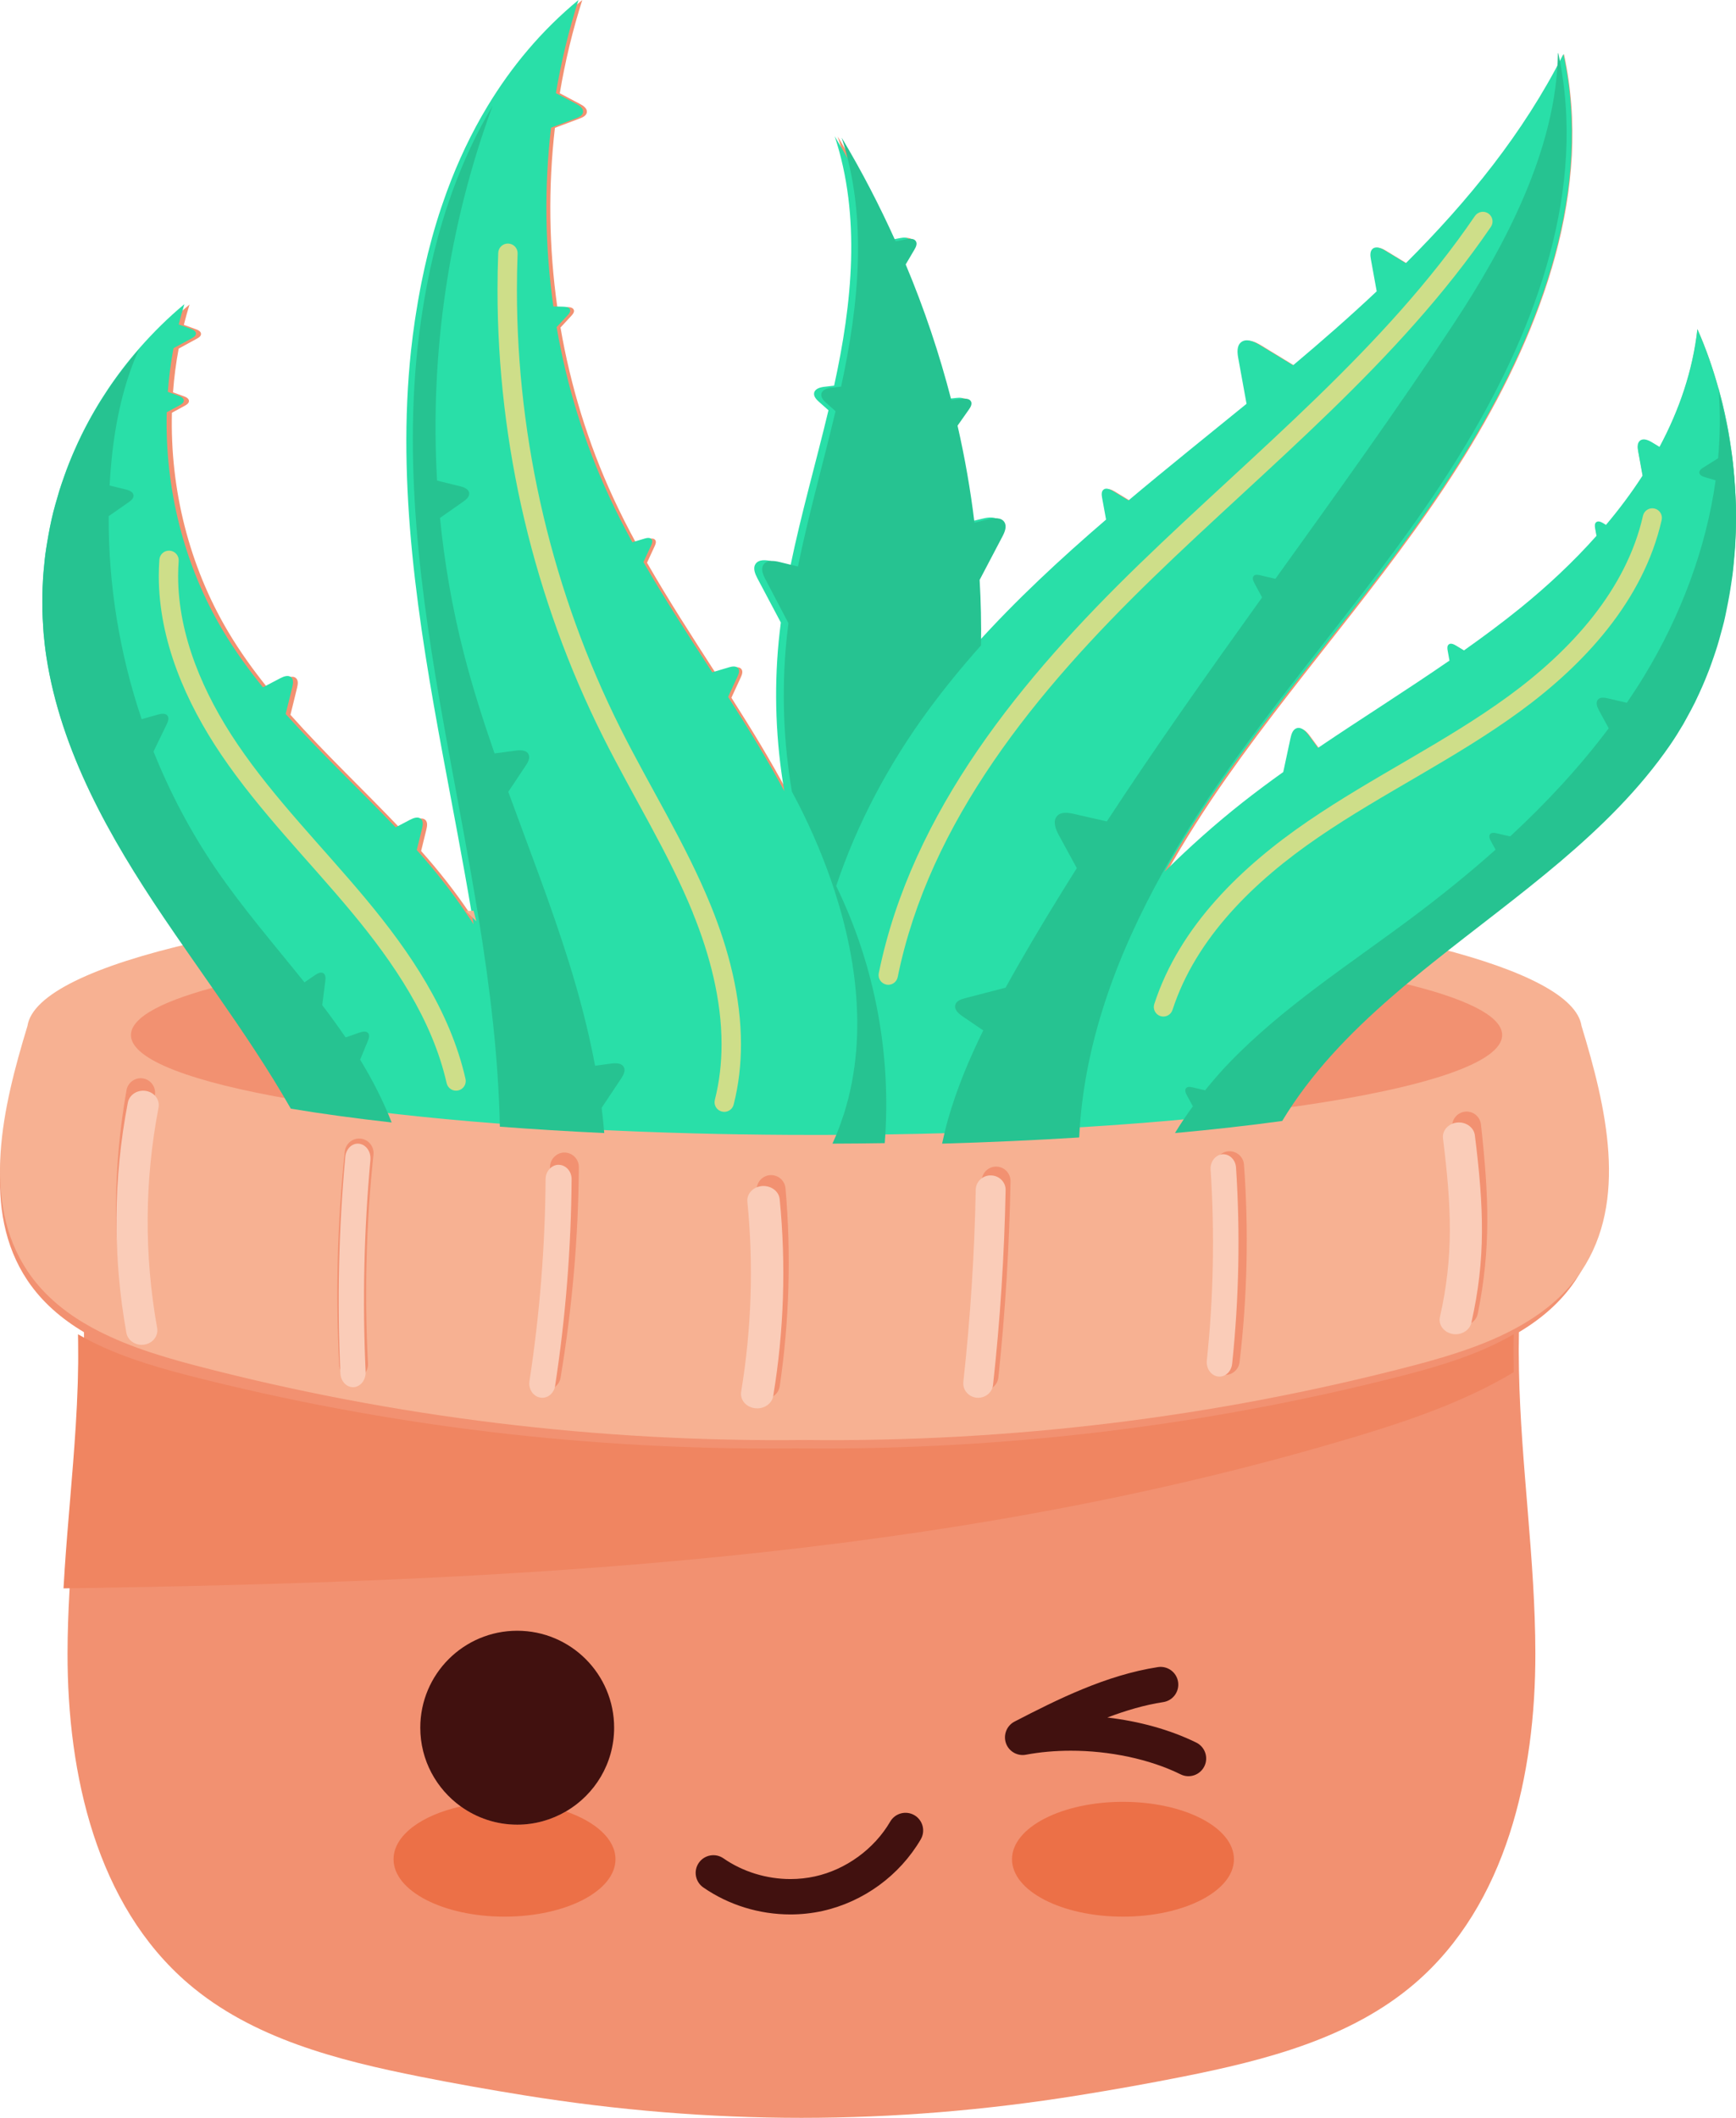 <?xml version="1.0" encoding="UTF-8"?>
<svg width="164px" height="200px" viewBox="0 0 164 200" version="1.1" xmlns="http://www.w3.org/2000/svg" xmlns:xlink="http://www.w3.org/1999/xlink">
    <title>GST DACAR 121-02 [Converted]</title>
    <g id="4››" stroke="none" stroke-width="1" fill="none" fill-rule="evenodd">
        <g id="All-Reminders-Completed" transform="translate(-134, -276)">
            <g id="Group-5" transform="translate(57, 277)">
                <g id="Group-4" transform="translate(38, -1)" fill-rule="nonzero">
                    <g id="GST-DACAR-121-02-[Converted]" transform="translate(39, 0)">
                        <path d="M163.977,47.673 C163.975,47.534 163.968,47.396 163.965,47.258 C163.945,46.658 163.911,46.058 163.867,45.458 C163.854,45.27 163.839,45.082 163.822,44.897 C163.775,44.346 163.721,43.793 163.655,43.245 C163.628,43.015 163.593,42.788 163.561,42.561 C163.514,42.223 163.465,41.884 163.411,41.546 C163.364,41.25 163.315,40.951 163.261,40.657 C163.216,40.418 163.167,40.178 163.12,39.938 C163.002,39.346 162.874,38.756 162.734,38.17 C162.709,38.069 162.684,37.965 162.657,37.864 C162.564,37.486 162.465,37.111 162.362,36.738 C162.362,36.75 162.362,36.763 162.362,36.775 C161.825,34.827 161.167,32.925 160.362,31.108 C159.921,35.051 158.645,38.778 156.795,42.25 C156.561,42.109 156.329,41.966 156.095,41.825 C155.746,41.613 155.275,41.403 154.957,41.662 C154.682,41.887 154.719,42.314 154.783,42.665 C154.921,43.433 155.061,44.201 155.199,44.969 C154.162,46.584 153.002,48.139 151.755,49.626 C151.667,49.572 151.581,49.52 151.492,49.466 C151.29,49.342 151.019,49.221 150.834,49.372 C150.674,49.503 150.696,49.747 150.733,49.95 C150.775,50.187 150.819,50.424 150.861,50.661 C148.667,53.14 146.228,55.422 143.691,57.486 C141.969,58.887 140.191,60.21 138.383,61.494 C138.124,61.336 137.866,61.178 137.607,61.023 C137.405,60.899 137.134,60.778 136.95,60.929 C136.789,61.06 136.812,61.304 136.849,61.509 C136.905,61.825 136.962,62.139 137.019,62.455 C132.945,65.277 128.738,67.922 124.636,70.71 C124.336,70.303 124.038,69.895 123.737,69.488 C123.469,69.122 123.077,68.713 122.646,68.843 C122.269,68.957 122.131,69.406 122.05,69.792 C121.824,70.858 121.594,71.925 121.368,72.992 C120.067,73.926 118.784,74.881 117.53,75.874 C114.964,77.906 112.523,80.094 110.203,82.406 C111.934,79.319 113.848,76.328 115.863,73.459 C123.348,62.803 132.284,53.17 139.004,42.01 C145.723,30.853 150.504,17.849 147.745,5.114 L147.713,5.174 C143.984,12.57 138.775,19.005 132.91,24.882 C132.25,24.48 131.592,24.08 130.932,23.677 C130.582,23.465 130.112,23.255 129.794,23.514 C129.518,23.739 129.555,24.166 129.619,24.517 C129.802,25.527 129.984,26.534 130.166,27.544 C127.617,29.954 124.974,32.276 122.294,34.538 C121.237,33.893 120.178,33.249 119.122,32.604 C118.589,32.281 117.88,31.965 117.397,32.357 C116.979,32.698 117.035,33.345 117.134,33.876 C117.392,35.311 117.653,36.743 117.912,38.178 C114.208,41.21 110.459,44.22 106.794,47.317 C106.301,47.016 105.806,46.717 105.313,46.416 C105.045,46.253 104.685,46.092 104.444,46.292 C104.232,46.465 104.262,46.791 104.311,47.06 C104.436,47.749 104.56,48.436 104.685,49.125 C100.365,52.854 96.2,56.736 92.411,60.958 C92.443,58.891 92.399,56.825 92.278,54.76 C93.003,53.39 93.724,52.021 94.448,50.651 C94.675,50.224 94.897,49.688 94.633,49.283 C94.328,48.816 93.636,48.893 93.096,49.026 C92.66,49.132 92.222,49.238 91.786,49.345 C91.411,46.258 90.872,43.191 90.175,40.156 C90.535,39.647 90.897,39.136 91.256,38.627 C91.414,38.405 91.579,38.121 91.461,37.874 C91.325,37.59 90.931,37.583 90.618,37.617 C90.273,37.654 89.926,37.691 89.581,37.731 C88.448,33.355 86.995,29.061 85.234,24.892 C85.51,24.425 85.786,23.959 86.062,23.494 C86.207,23.25 86.352,22.944 86.207,22.699 C86.042,22.418 85.635,22.442 85.315,22.504 C84.968,22.571 84.621,22.637 84.276,22.704 C82.751,19.336 81.042,16.051 79.135,12.888 C81.618,20.442 80.781,28.678 79.081,36.459 C78.778,36.496 78.478,36.533 78.175,36.568 C77.778,36.615 77.29,36.741 77.202,37.131 C77.125,37.471 77.411,37.775 77.672,38.007 C77.965,38.267 78.256,38.528 78.549,38.788 C77.381,43.694 75.98,48.562 74.97,53.493 C74.386,53.35 73.8,53.209 73.216,53.066 C72.677,52.935 71.985,52.859 71.679,53.323 C71.413,53.728 71.637,54.264 71.864,54.691 C72.598,56.081 73.33,57.469 74.064,58.857 C73.99,59.44 73.921,60.023 73.864,60.608 C73.406,65.334 73.593,70.12 74.391,74.8 C72.766,71.752 70.955,68.806 69.096,65.89 C69.391,65.25 69.687,64.608 69.982,63.966 C70.096,63.719 70.206,63.411 70.044,63.191 C69.859,62.939 69.472,63.003 69.172,63.092 C68.65,63.25 68.125,63.408 67.603,63.564 C65.384,60.121 63.152,56.686 61.125,53.14 C61.366,52.617 61.608,52.096 61.849,51.572 C61.935,51.387 62.017,51.155 61.896,50.992 C61.758,50.802 61.467,50.851 61.241,50.918 C60.854,51.034 60.467,51.15 60.081,51.266 C59.314,49.853 58.583,48.423 57.911,46.962 C55.558,41.867 53.903,36.459 52.95,30.93 C53.295,30.557 53.639,30.184 53.987,29.811 C54.125,29.661 54.275,29.468 54.211,29.273 C54.137,29.048 53.846,29.004 53.612,28.999 C53.29,28.991 52.967,28.984 52.647,28.977 C51.854,23.383 51.775,17.684 52.423,12.073 C53.203,11.779 53.984,11.485 54.765,11.192 C55.058,11.083 55.396,10.917 55.44,10.609 C55.492,10.253 55.122,9.991 54.805,9.823 C54.164,9.485 53.524,9.144 52.883,8.806 C53.383,5.825 54.09,2.879 55.009,0 C51.511,2.904 48.698,6.3 46.45,10.036 C44.927,12.562 43.669,15.244 42.642,18.044 C42.615,18.121 42.585,18.197 42.558,18.274 C42.23,19.18 41.922,20.094 41.642,21.022 L41.637,21.04 C41.344,22.005 41.078,22.981 40.834,23.966 L40.816,24.038 C40.602,24.914 40.41,25.798 40.23,26.687 C40.183,26.927 40.137,27.166 40.092,27.406 C39.959,28.112 39.836,28.823 39.725,29.54 C39.686,29.796 39.642,30.051 39.605,30.31 C39.469,31.244 39.346,32.179 39.245,33.123 C37.875,45.929 39.915,58.842 42.26,71.505 C43.166,76.407 44.117,81.319 44.94,86.243 C44.76,86.258 44.58,86.273 44.403,86.288 C42.999,84.198 41.43,82.211 39.782,80.366 C39.947,79.689 40.114,79.015 40.279,78.338 C40.356,78.025 40.415,77.642 40.178,77.425 C39.905,77.173 39.472,77.336 39.144,77.509 C38.696,77.746 38.245,77.983 37.797,78.22 C34.375,74.617 30.728,71.197 27.439,67.505 C27.649,66.655 27.856,65.803 28.065,64.954 C28.141,64.64 28.2,64.258 27.964,64.04 C27.69,63.788 27.257,63.951 26.929,64.124 C26.385,64.411 25.841,64.697 25.299,64.984 C23.932,63.287 22.658,61.519 21.54,59.635 C17.863,53.441 16.057,46.181 16.242,38.98 C16.651,38.758 17.057,38.533 17.466,38.311 C17.646,38.212 17.848,38.076 17.85,37.872 C17.85,37.637 17.589,37.501 17.37,37.422 C17.028,37.299 16.685,37.175 16.343,37.049 C16.446,35.664 16.624,34.286 16.88,32.923 C17.456,32.609 18.03,32.293 18.606,31.979 C18.786,31.881 18.988,31.745 18.991,31.54 C18.991,31.305 18.73,31.169 18.51,31.09 C18.129,30.952 17.747,30.814 17.368,30.676 C17.53,30.031 17.71,29.391 17.904,28.759 C16.38,30.029 14.981,31.421 13.688,32.901 C11.53,35.367 9.71,38.099 8.274,41.008 L8.247,41.06 C7.998,41.566 7.766,42.079 7.54,42.593 C7.481,42.726 7.421,42.862 7.365,42.998 C7.165,43.47 6.976,43.946 6.798,44.425 C6.729,44.611 6.665,44.796 6.599,44.981 C6.436,45.438 6.279,45.897 6.133,46.361 C6.069,46.571 6.01,46.784 5.951,46.994 C5.818,47.448 5.685,47.902 5.569,48.362 C5.33,49.317 5.146,50.285 4.985,51.258 C4.924,51.636 4.86,52.012 4.811,52.392 C4.769,52.715 4.739,53.039 4.707,53.365 C4.665,53.767 4.628,54.17 4.601,54.572 C4.581,54.884 4.567,55.195 4.554,55.508 C4.537,55.938 4.53,56.368 4.53,56.797 C4.53,57.089 4.53,57.38 4.535,57.672 C4.547,58.153 4.572,58.635 4.604,59.116 C4.621,59.358 4.628,59.603 4.65,59.845 C4.714,60.571 4.796,61.297 4.907,62.023 C6.281,71.024 10.917,79.181 16.008,86.722 C16.759,87.836 17.525,88.945 18.296,90.051 C8.833,92.217 3.03,94.933 2.586,97.889 C0.251,105.527 -1.825,114.308 2.591,120.912 C3.971,122.971 5.825,124.549 7.931,125.804 C7.931,125.828 7.931,125.853 7.931,125.878 C7.936,126.108 7.939,126.337 7.941,126.567 C7.946,127.021 7.949,127.478 7.949,127.932 C7.949,128.142 7.949,128.352 7.946,128.562 C7.941,129.093 7.931,129.622 7.917,130.152 C7.914,130.278 7.912,130.404 7.907,130.53 C7.865,131.916 7.796,133.303 7.712,134.691 C7.712,134.726 7.707,134.758 7.705,134.793 C7.421,139.341 6.966,143.89 6.668,148.444 C6.668,148.456 6.668,148.468 6.668,148.481 C6.631,149.061 6.594,149.644 6.562,150.224 C6.562,150.227 6.562,150.229 6.562,150.234 C6.456,152.2 6.382,154.165 6.38,156.131 C6.365,167.565 9.116,179.892 17.784,187.318 C23.838,192.506 31.902,194.563 39.715,196.116 C42.979,196.766 46.255,197.346 49.541,197.875 C67.196,200.71 84.241,200.707 101.885,197.875 C105.17,197.346 108.446,196.766 111.71,196.116 C119.523,194.563 127.587,192.506 133.642,187.318 C142.309,179.89 145.061,167.562 145.046,156.131 C145.034,147.226 143.674,138.334 143.497,129.451 C143.484,128.849 143.479,128.249 143.477,127.646 C143.477,127.55 143.477,127.456 143.477,127.36 C143.477,126.841 143.482,126.322 143.494,125.804 C145.603,124.547 147.457,122.971 148.834,120.912 C153.251,114.308 151.174,105.527 148.839,97.889 C148.433,95.178 143.521,92.671 135.413,90.602 C143.364,84.24 152.063,78.383 157.78,70.078 C158.221,69.436 158.635,68.774 159.029,68.103 C159.16,67.878 159.278,67.648 159.403,67.421 C159.655,66.967 159.903,66.51 160.132,66.043 C160.27,65.764 160.398,65.48 160.529,65.198 C160.726,64.771 160.913,64.344 161.093,63.909 C161.221,63.601 161.344,63.29 161.465,62.976 C161.623,62.559 161.77,62.136 161.916,61.712 C162.027,61.381 162.142,61.05 162.243,60.714 C162.371,60.299 162.482,59.882 162.596,59.462 C162.689,59.111 162.793,58.766 162.876,58.412 C162.97,58.025 163.044,57.632 163.125,57.239 C163.298,56.412 163.445,55.577 163.566,54.738 C163.603,54.486 163.645,54.234 163.677,53.98 C163.741,53.459 163.79,52.935 163.835,52.409 C163.857,52.167 163.879,51.925 163.896,51.683 C163.933,51.137 163.96,50.592 163.977,50.043 C163.985,49.836 163.99,49.626 163.992,49.419 C164.002,48.836 164.005,48.251 163.992,47.665 L163.977,47.673 Z" id="Path" fill="#F29171"></path>
                        <path d="M53.461,171.063 C52.11,171.85 50.539,172.31 48.861,172.31 C46.875,172.31 45.038,171.669 43.537,170.593 C39.799,171.422 37.179,173.341 37.179,175.578 C37.179,178.573 41.871,181 47.661,181 C53.452,181 58.144,178.573 58.144,175.578 C58.144,173.693 56.282,172.034 53.458,171.063 L53.461,171.063 Z" id="Path" fill="#EC7047"></path>
                        <path d="M106.087,170.156 C100.297,170.156 95.605,172.583 95.605,175.578 C95.605,178.573 100.297,181 106.087,181 C111.878,181 116.57,178.573 116.57,175.578 C116.57,172.583 111.878,170.156 106.087,170.156 Z" id="Path" fill="#EC7047"></path>
                        <path d="M48.861,154 C43.803,154 39.704,158.099 39.704,163.157 C39.704,166.225 41.221,168.934 43.537,170.597 C45.038,171.672 46.871,172.313 48.861,172.313 C50.539,172.313 52.106,171.853 53.461,171.066 C56.183,169.48 58.017,166.535 58.017,163.157 C58.017,158.099 53.918,154 48.861,154 L48.861,154 Z" id="Path" fill="#41110F"></path>
                        <path d="M96.921,165.707 C98.248,165.457 99.685,165.33 101.157,165.33 C104.774,165.327 108.6,166.11 111.535,167.563 C112.363,167.973 113.366,167.63 113.775,166.802 C114.184,165.974 113.842,164.971 113.014,164.562 C110.478,163.318 107.566,162.541 104.612,162.195 C106.373,161.529 108.143,161.005 109.895,160.739 C110.808,160.599 111.433,159.746 111.294,158.832 C111.154,157.918 110.301,157.293 109.387,157.433 L109.387,157.433 C104.498,158.191 99.942,160.457 95.839,162.582 C95.107,162.963 94.761,163.832 95.03,164.613 C95.3,165.396 96.109,165.863 96.921,165.707 Z" id="Path" fill="#41110F"></path>
                        <path d="M86.388,171.422 C85.592,170.955 84.567,171.222 84.1,172.021 C82.593,174.61 79.909,176.561 76.984,177.202 C76.229,177.367 75.451,177.45 74.671,177.45 C72.431,177.45 70.172,176.764 68.348,175.495 C67.589,174.969 66.549,175.156 66.019,175.914 C65.492,176.672 65.679,177.713 66.438,178.24 L66.438,178.24 C68.852,179.915 71.755,180.791 74.668,180.791 C75.683,180.791 76.702,180.683 77.701,180.464 C81.569,179.604 84.976,177.123 86.981,173.706 C87.448,172.91 87.181,171.885 86.382,171.418 L86.388,171.422 Z" id="Path" fill="#41110F"></path>
                        <path d="M163.98,47.618 C163.977,47.48 163.97,47.341 163.967,47.203 C163.948,46.604 163.913,46.005 163.869,45.405 C163.856,45.218 163.841,45.03 163.824,44.845 C163.777,44.295 163.723,43.743 163.656,43.195 C163.629,42.966 163.594,42.739 163.562,42.512 C163.515,42.174 163.466,41.836 163.411,41.498 C163.364,41.202 163.315,40.904 163.261,40.61 C163.216,40.371 163.167,40.132 163.12,39.892 C163.001,39.3 162.873,38.711 162.732,38.126 C162.707,38.025 162.682,37.921 162.655,37.82 C162.561,37.443 162.462,37.068 162.359,36.696 C162.359,36.708 162.359,36.72 162.359,36.733 C161.82,34.786 161.16,32.887 160.352,31.072 C159.91,35.011 158.629,38.733 156.773,42.201 C156.539,42.06 156.306,41.917 156.072,41.777 C155.721,41.565 155.249,41.355 154.93,41.614 C154.653,41.838 154.69,42.265 154.754,42.615 C154.893,43.383 155.034,44.15 155.172,44.917 C154.132,46.53 152.968,48.084 151.717,49.569 C151.628,49.514 151.542,49.463 151.453,49.408 C151.25,49.285 150.978,49.164 150.793,49.315 C150.632,49.445 150.654,49.69 150.691,49.892 C150.733,50.129 150.778,50.365 150.82,50.602 C148.618,53.079 146.171,55.358 143.626,57.42 C141.898,58.818 140.114,60.141 138.3,61.423 C138.041,61.265 137.781,61.108 137.522,60.952 C137.319,60.829 137.047,60.708 136.862,60.858 C136.701,60.989 136.723,61.233 136.76,61.438 C136.817,61.754 136.874,62.067 136.931,62.383 C132.843,65.202 128.622,67.844 124.508,70.629 C124.206,70.222 123.907,69.815 123.606,69.408 C123.336,69.043 122.943,68.633 122.511,68.764 C122.133,68.877 121.994,69.326 121.913,69.711 C121.685,70.777 121.455,71.842 121.228,72.908 C119.923,73.84 118.636,74.795 117.378,75.786 C114.803,77.816 112.353,80.002 110.025,82.31 C111.763,79.227 113.683,76.24 115.705,73.374 C123.215,62.731 132.181,53.108 138.923,41.962 C145.665,30.818 150.462,17.829 147.694,5.108 L147.662,5.168 C143.92,12.555 138.693,18.983 132.809,24.853 C132.146,24.451 131.487,24.052 130.824,23.65 C130.473,23.438 130.001,23.228 129.683,23.487 C129.406,23.711 129.443,24.138 129.507,24.488 C129.69,25.497 129.873,26.504 130.056,27.512 C127.498,29.92 124.846,32.238 122.157,34.498 C121.097,33.854 120.034,33.21 118.974,32.566 C118.44,32.243 117.729,31.928 117.244,32.32 C116.824,32.66 116.881,33.306 116.98,33.837 C117.239,35.27 117.501,36.701 117.761,38.134 C114.044,41.163 110.282,44.169 106.605,47.262 C106.111,46.962 105.614,46.663 105.12,46.362 C104.85,46.199 104.49,46.039 104.247,46.239 C104.035,46.412 104.065,46.737 104.114,47.006 C104.24,47.694 104.364,48.38 104.49,49.068 C100.155,52.793 95.976,56.67 92.175,60.888 C92.207,58.823 92.163,56.759 92.042,54.697 C92.768,53.328 93.492,51.961 94.219,50.592 C94.446,50.166 94.669,49.63 94.404,49.226 C94.098,48.76 93.403,48.836 92.862,48.969 C92.425,49.075 91.985,49.182 91.547,49.288 C91.172,46.204 90.63,43.141 89.931,40.109 C90.292,39.601 90.655,39.091 91.016,38.583 C91.174,38.361 91.34,38.077 91.221,37.83 C91.085,37.547 90.69,37.539 90.376,37.574 C90.03,37.611 89.681,37.648 89.335,37.687 C88.199,33.316 86.741,29.027 84.973,24.863 C85.25,24.397 85.527,23.931 85.804,23.467 C85.95,23.223 86.095,22.917 85.95,22.673 C85.784,22.392 85.376,22.416 85.055,22.478 C84.707,22.545 84.358,22.611 84.012,22.678 C82.482,19.313 80.767,16.033 78.854,12.873 C81.346,20.418 80.505,28.645 78.8,36.417 C78.496,36.454 78.195,36.491 77.891,36.525 C77.493,36.572 77.003,36.698 76.914,37.088 C76.838,37.428 77.125,37.732 77.386,37.963 C77.681,38.222 77.972,38.484 78.266,38.743 C77.095,43.644 75.689,48.506 74.675,53.431 C74.09,53.288 73.502,53.148 72.916,53.005 C72.375,52.874 71.68,52.798 71.374,53.261 C71.107,53.666 71.332,54.201 71.559,54.628 C72.296,56.016 73.03,57.403 73.766,58.789 C73.692,59.371 73.623,59.953 73.566,60.538 C73.106,65.259 73.294,70.039 74.095,74.713 C72.464,71.669 70.647,68.727 68.781,65.814 C69.078,65.175 69.374,64.534 69.671,63.892 C69.785,63.646 69.896,63.337 69.733,63.118 C69.547,62.866 69.159,62.93 68.858,63.019 C68.334,63.177 67.808,63.335 67.284,63.49 C65.057,60.052 62.818,56.621 60.784,53.079 C61.026,52.556 61.268,52.035 61.511,51.512 C61.597,51.327 61.679,51.096 61.558,50.933 C61.419,50.743 61.128,50.792 60.9,50.859 C60.512,50.975 60.124,51.091 59.736,51.207 C58.968,49.796 58.234,48.368 57.559,46.907 C55.199,41.819 53.538,36.417 52.582,30.894 C52.928,30.522 53.274,30.149 53.622,29.777 C53.76,29.626 53.911,29.434 53.847,29.239 C53.773,29.015 53.481,28.97 53.246,28.965 C52.923,28.958 52.599,28.95 52.278,28.943 C51.482,23.356 51.403,17.663 52.053,12.059 C52.836,11.766 53.62,11.472 54.403,11.179 C54.697,11.07 55.036,10.905 55.08,10.597 C55.132,10.241 54.761,9.98 54.443,9.812 C53.8,9.474 53.157,9.134 52.515,8.796 C53.017,5.819 53.726,2.876 54.648,0 C51.138,2.901 48.316,6.292 46.06,10.024 C44.532,12.548 43.27,15.226 42.239,18.023 C42.212,18.1 42.182,18.176 42.155,18.253 C41.826,19.158 41.517,20.071 41.236,20.998 L41.231,21.015 C40.937,21.98 40.67,22.954 40.425,23.938 L40.408,24.01 C40.193,24.886 40,25.769 39.82,26.657 C39.773,26.896 39.726,27.135 39.681,27.374 C39.548,28.08 39.424,28.79 39.313,29.505 C39.273,29.762 39.229,30.016 39.192,30.275 C39.056,31.207 38.932,32.142 38.831,33.084 C37.457,45.876 39.503,58.774 41.856,71.423 C42.765,76.319 43.719,81.225 44.545,86.143 C44.609,86.526 44.678,86.906 44.74,87.286 C44.505,86.913 44.253,86.553 44.006,86.188 C42.597,84.101 41.023,82.116 39.37,80.273 C39.535,79.597 39.703,78.924 39.869,78.248 C39.946,77.935 40.005,77.552 39.768,77.335 C39.493,77.084 39.058,77.246 38.73,77.419 C38.28,77.656 37.828,77.893 37.378,78.129 C33.945,74.531 30.285,71.114 26.986,67.427 C27.196,66.578 27.404,65.727 27.614,64.879 C27.69,64.566 27.75,64.183 27.512,63.966 C27.238,63.715 26.803,63.877 26.474,64.05 C25.928,64.336 25.382,64.622 24.838,64.909 C23.467,63.214 22.189,61.448 21.067,59.566 C17.377,53.38 15.566,46.128 15.751,38.935 C16.161,38.713 16.569,38.489 16.979,38.267 C17.16,38.168 17.363,38.032 17.365,37.828 C17.365,37.593 17.103,37.458 16.883,37.379 C16.54,37.255 16.196,37.132 15.853,37.006 C15.956,35.623 16.134,34.246 16.391,32.885 C16.97,32.571 17.545,32.256 18.124,31.942 C18.304,31.844 18.507,31.708 18.509,31.503 C18.509,31.269 18.247,31.133 18.027,31.054 C17.644,30.916 17.261,30.778 16.881,30.64 C17.044,29.996 17.224,29.357 17.419,28.726 C15.89,29.994 14.486,31.385 13.188,32.862 C11.024,35.327 9.197,38.055 7.756,40.96 L7.729,41.012 C7.48,41.518 7.247,42.031 7.02,42.544 C6.961,42.677 6.901,42.813 6.845,42.948 C6.644,43.42 6.454,43.896 6.276,44.374 C6.207,44.559 6.143,44.744 6.076,44.929 C5.913,45.385 5.755,45.844 5.609,46.308 C5.545,46.518 5.485,46.73 5.426,46.939 C5.293,47.393 5.159,47.847 5.043,48.306 C4.803,49.26 4.618,50.227 4.457,51.199 C4.395,51.577 4.331,51.951 4.282,52.331 C4.24,52.654 4.21,52.978 4.178,53.303 C4.136,53.705 4.099,54.107 4.072,54.509 C4.052,54.82 4.037,55.131 4.025,55.444 C4.007,55.873 4,56.303 4,56.732 C4,57.023 4,57.314 4.005,57.605 C4.017,58.086 4.042,58.567 4.074,59.048 C4.091,59.29 4.099,59.534 4.121,59.776 C4.185,60.501 4.267,61.226 4.378,61.951 C5.757,70.942 10.408,79.089 15.516,86.622 C16.27,87.734 17.039,88.842 17.812,89.947 C18.739,91.274 19.668,92.599 20.595,93.923 C23.071,97.465 25.503,101.034 27.643,104.769 C30.53,105.25 33.748,105.689 37.252,106.079 C40.232,106.409 43.415,106.7 46.772,106.954 C49.972,107.193 53.323,107.398 56.808,107.558 C59.509,107.684 62.287,107.783 65.126,107.857 C65.134,107.857 65.143,107.857 65.151,107.857 C66.555,107.894 67.976,107.924 69.409,107.946 C69.444,107.946 69.481,107.946 69.515,107.946 C70.949,107.968 72.394,107.985 73.852,107.993 C73.949,107.993 74.043,107.993 74.139,107.993 C74.942,107.998 75.748,108 76.559,108 C77.036,108 77.505,107.998 77.98,107.995 C81.756,107.983 85.453,107.926 89.044,107.825 C93.584,107.697 97.953,107.499 102.097,107.243 C105.162,107.053 108.098,106.828 110.895,106.574 C114.541,106.244 117.936,105.861 121.045,105.435 C123.766,100.941 127.429,97.167 131.474,93.669 C132.725,92.589 134.012,91.533 135.317,90.492 C143.295,84.138 152.023,78.287 157.759,69.992 C158.202,69.351 158.617,68.69 159.012,68.019 C159.143,67.794 159.262,67.565 159.388,67.338 C159.64,66.884 159.89,66.428 160.12,65.962 C160.258,65.683 160.386,65.399 160.517,65.118 C160.715,64.691 160.903,64.265 161.083,63.831 C161.212,63.522 161.335,63.212 161.457,62.898 C161.615,62.481 161.763,62.06 161.909,61.635 C162.02,61.305 162.136,60.974 162.238,60.639 C162.366,60.224 162.477,59.808 162.591,59.388 C162.685,59.038 162.789,58.693 162.873,58.34 C162.967,57.953 163.041,57.561 163.122,57.168 C163.295,56.342 163.444,55.508 163.565,54.67 C163.602,54.418 163.644,54.166 163.676,53.912 C163.74,53.392 163.79,52.869 163.834,52.344 C163.856,52.102 163.878,51.86 163.896,51.618 C163.933,51.073 163.96,50.528 163.977,49.981 C163.985,49.773 163.99,49.564 163.992,49.357 C164.002,48.775 164.005,48.19 163.992,47.605 L163.98,47.618 Z" id="Path" fill="#29DFA8"></path>
                        <path d="M75.186,136.776 C55.881,136.994 36.543,134.699 17.856,129.908 C14.265,128.986 10.532,127.851 7.37,126.002 C7.37,126.027 7.37,126.051 7.37,126.073 C7.375,126.298 7.378,126.524 7.38,126.75 C7.385,127.196 7.387,127.645 7.387,128.091 C7.387,128.297 7.387,128.504 7.385,128.71 C7.38,129.231 7.37,129.751 7.355,130.272 C7.353,130.396 7.35,130.52 7.346,130.643 C7.304,132.004 7.235,133.368 7.151,134.731 C7.151,134.765 7.146,134.797 7.143,134.83 C6.863,139.299 6.404,143.768 6.106,148.241 C6.106,148.253 6.106,148.265 6.106,148.278 C6.069,148.848 6.032,149.42 6,149.99 C6,149.993 6,149.995 6,150 L6,150 C47.435,149.379 89.13,147.479 128.618,135.505 C133.557,134.008 138.618,132.22 143,129.583 L143,129.583 C142.988,128.991 142.983,128.402 142.98,127.81 C142.98,127.715 142.98,127.623 142.98,127.528 C142.98,127.019 142.985,126.509 142.998,126 C139.836,127.849 136.102,128.986 132.512,129.908 C113.827,134.699 94.489,136.994 75.181,136.776 L75.186,136.776 Z" id="Path" fill="#F08561"></path>
                        <path d="M44.734,86 C44.488,86.013 44.242,86.026 44,86.039 C44.337,86.359 44.68,86.676 45,87 C44.916,86.665 44.822,86.333 44.734,86 Z" id="Path" fill="#F7B192"></path>
                        <path d="M7.959,124.955 C7.959,124.955 7.959,124.955 7.959,124.955 C11.131,126.848 14.877,128.013 18.479,128.954 C37.226,133.859 56.627,136.209 75.999,135.985 C95.371,136.209 114.77,133.859 133.518,128.954 C137.121,128.01 140.869,126.848 144.039,124.953 C146.155,123.688 148.017,122.104 149.399,120.032 C153.832,113.391 151.748,104.558 149.404,96.876 C148.996,94.149 144.066,91.628 135.926,89.546 C134.618,90.595 133.33,91.655 132.082,92.746 C138.307,94.194 141.91,95.907 141.91,97.743 C141.91,102.954 112.91,107.179 77.139,107.179 C76.328,107.179 75.522,107.176 74.718,107.171 C74.622,107.171 74.528,107.171 74.431,107.171 C72.97,107.164 71.524,107.146 70.092,107.124 C70.057,107.124 70.02,107.124 69.986,107.124 C68.552,107.102 67.13,107.072 65.726,107.035 C65.718,107.035 65.708,107.035 65.701,107.035 C35.386,106.247 12.37,102.39 12.37,97.748 C12.37,96.017 15.569,94.397 21.15,93.004 C20.222,91.668 19.29,90.334 18.366,89 C8.866,91.178 3.041,93.91 2.596,96.883 C0.252,104.566 -1.832,113.398 2.601,120.04 C3.986,122.111 5.847,123.698 7.961,124.96 L7.959,124.955 Z M136.935,123.502 C138.102,117.727 137.927,113.068 137.195,106.493 C137.111,105.741 137.65,105.065 138.399,104.981 C139.146,104.896 139.821,105.438 139.905,106.19 C140.666,113.043 140.844,117.919 139.608,124.048 C139.477,124.697 138.908,125.146 138.273,125.146 C138.184,125.146 138.092,125.136 138.001,125.119 C137.264,124.967 136.787,124.247 136.935,123.505 L136.935,123.502 Z M114.396,128.311 C115.111,122.31 115.247,116.215 114.802,110.189 C114.747,109.434 115.309,108.778 116.06,108.721 C116.812,108.676 117.465,109.23 117.519,109.985 C117.976,116.185 117.835,122.459 117.101,128.636 C117.017,129.331 116.429,129.843 115.749,129.843 C115.694,129.843 115.64,129.841 115.585,129.833 C114.839,129.744 114.305,129.063 114.394,128.311 L114.396,128.311 Z M91.607,129.786 C92.245,123.74 92.626,117.593 92.74,111.513 C92.755,110.755 93.39,110.147 94.127,110.169 C94.881,110.184 95.477,110.807 95.464,111.563 C95.351,117.722 94.965,123.949 94.317,130.072 C94.243,130.774 93.652,131.296 92.965,131.296 L92.819,131.289 C92.07,131.209 91.528,130.534 91.607,129.783 L91.607,129.786 Z M70.965,130.501 C71.84,124.538 72.018,118.467 71.489,112.462 C71.422,111.709 71.976,111.043 72.728,110.976 C73.479,110.914 74.139,111.466 74.206,112.221 C74.753,118.44 74.57,124.727 73.662,130.901 C73.563,131.582 72.98,132.071 72.315,132.071 C72.248,132.071 72.181,132.066 72.115,132.056 C71.37,131.947 70.856,131.249 70.965,130.501 L70.965,130.501 Z M50.268,129.654 C51.341,123.246 51.91,116.701 51.959,110.201 C51.964,109.444 52.622,108.823 53.334,108.843 C54.085,108.848 54.691,109.466 54.686,110.224 C54.634,116.868 54.053,123.557 52.955,130.109 C52.844,130.777 52.266,131.251 51.613,131.251 C51.539,131.251 51.462,131.246 51.385,131.232 C50.644,131.107 50.142,130.399 50.268,129.654 Z M32.572,108.746 C32.651,107.993 33.331,107.444 34.071,107.529 C34.82,107.608 35.361,108.284 35.282,109.037 C34.59,115.574 34.414,122.213 34.765,128.773 C34.805,129.528 34.229,130.173 33.477,130.213 L33.403,130.213 C32.684,130.213 32.083,129.649 32.043,128.919 C31.685,122.213 31.863,115.427 32.572,108.746 L32.572,108.746 Z M11.95,102.954 C12.083,102.209 12.79,101.712 13.529,101.846 C14.271,101.98 14.763,102.691 14.632,103.433 C13.406,110.346 13.364,117.365 14.511,124.292 C14.635,125.037 14.133,125.742 13.391,125.867 C13.314,125.879 13.24,125.884 13.166,125.884 C12.511,125.884 11.935,125.41 11.823,124.739 C10.627,117.504 10.669,110.174 11.952,102.951 L11.95,102.954 Z" id="Shape" fill="#F7B192"></path>
                        <path d="M78.839,84.123 C78.849,84.091 78.861,84.059 78.873,84.027 L78.846,84.14 L78.846,84.14 C79.975,87.608 80.727,91.187 80.93,94.739 C80.93,94.773 80.93,94.805 80.932,94.84 C80.959,95.313 80.976,95.786 80.984,96.259 C80.984,96.291 80.984,96.32 80.984,96.352 C80.988,96.828 80.984,97.3 80.969,97.771 C80.969,97.828 80.962,97.884 80.959,97.941 C80.942,98.387 80.918,98.833 80.881,99.276 C80.874,99.369 80.859,99.461 80.849,99.554 C80.81,99.961 80.771,100.367 80.715,100.771 C80.7,100.874 80.681,100.975 80.664,101.079 C80.605,101.47 80.546,101.865 80.471,102.254 C80.454,102.345 80.429,102.436 80.41,102.53 C80.329,102.929 80.243,103.325 80.146,103.722 C80.121,103.815 80.092,103.909 80.065,104.002 C79.963,104.394 79.855,104.783 79.733,105.17 C79.687,105.318 79.628,105.463 79.579,105.608 C79.467,105.938 79.359,106.271 79.232,106.596 C79.052,107.069 78.854,107.537 78.641,108 C80.307,107.995 81.951,107.978 83.582,107.953 C84.237,99.64 82.649,91.15 78.995,83.667 C80.971,77.746 84.005,72.099 87.671,67.103 C89.244,64.963 90.922,62.919 92.678,60.946 C92.71,58.884 92.666,56.823 92.546,54.764 C93.264,53.397 93.98,52.032 94.698,50.665 C94.923,50.239 95.143,49.704 94.881,49.3 C94.578,48.835 93.892,48.911 93.357,49.044 C92.925,49.15 92.49,49.256 92.058,49.362 C91.687,46.283 91.152,43.224 90.46,40.197 C90.817,39.69 91.176,39.18 91.533,38.672 C91.689,38.451 91.853,38.167 91.735,37.921 C91.601,37.638 91.21,37.631 90.9,37.665 C90.558,37.702 90.214,37.739 89.872,37.778 C88.748,33.414 87.307,29.131 85.561,24.973 C85.834,24.507 86.108,24.042 86.381,23.579 C86.526,23.335 86.67,23.03 86.526,22.786 C86.362,22.505 85.959,22.53 85.641,22.591 C85.297,22.658 84.953,22.724 84.611,22.791 C83.099,19.431 81.404,16.155 79.513,13 C81.975,20.534 81.145,28.749 79.459,36.51 C79.159,36.547 78.861,36.584 78.561,36.618 C78.167,36.665 77.684,36.791 77.596,37.18 C77.52,37.52 77.803,37.823 78.062,38.054 C78.353,38.313 78.641,38.574 78.932,38.833 C77.774,43.727 76.384,48.581 75.383,53.5 C74.804,53.357 74.223,53.217 73.644,53.074 C73.109,52.943 72.423,52.867 72.12,53.33 C71.856,53.734 72.078,54.268 72.303,54.695 C73.031,56.081 73.756,57.466 74.484,58.85 C74.411,59.431 74.342,60.012 74.286,60.596 C73.832,65.31 74.018,70.084 74.809,74.751 C75.024,75.155 75.241,75.559 75.449,75.968 C76.765,78.557 77.923,81.298 78.839,84.113 L78.839,84.123 Z" id="Path" fill="#26C391"></path>
                        <path d="M27.461,104.694 C30.327,105.174 33.521,105.611 37,106 C36.195,103.942 35.172,101.952 34.022,100.071 C34.267,99.475 34.51,98.88 34.755,98.288 C34.851,98.054 34.942,97.764 34.782,97.567 C34.601,97.341 34.245,97.415 33.97,97.51 C33.531,97.663 33.092,97.818 32.65,97.97 C31.941,96.935 31.205,95.917 30.442,94.921 C30.538,94.158 30.636,93.396 30.732,92.634 C30.764,92.38 30.776,92.073 30.57,91.923 C30.332,91.751 30.006,91.918 29.763,92.083 C29.429,92.311 29.095,92.54 28.762,92.769 C25.918,89.218 22.93,85.775 20.369,82.017 C18.016,78.564 16.056,74.85 14.503,70.972 C14.917,70.114 15.334,69.255 15.749,68.397 C15.872,68.144 15.992,67.826 15.83,67.598 C15.644,67.332 15.241,67.391 14.93,67.48 C14.414,67.625 13.897,67.77 13.382,67.915 C11.301,61.752 10.232,55.245 10.268,48.74 C10.896,48.304 11.524,47.867 12.152,47.431 C12.383,47.271 12.643,47.053 12.614,46.772 C12.579,46.45 12.202,46.302 11.888,46.226 C11.375,46.101 10.864,45.975 10.352,45.85 C10.398,45.004 10.465,44.158 10.55,43.317 C10.906,39.807 11.672,36.2 13.122,33 L13.122,33 C10.972,35.457 9.159,38.177 7.729,41.074 L7.702,41.126 C7.454,41.63 7.224,42.141 6.998,42.653 C6.939,42.786 6.88,42.921 6.824,43.056 C6.625,43.526 6.436,44.001 6.26,44.478 C6.191,44.662 6.127,44.847 6.061,45.031 C5.899,45.486 5.742,45.943 5.597,46.406 C5.533,46.615 5.474,46.826 5.416,47.035 C5.283,47.488 5.151,47.94 5.035,48.398 L5.035,48.398 C4.797,49.35 4.613,50.314 4.454,51.283 C4.393,51.659 4.329,52.033 4.28,52.411 C4.238,52.734 4.209,53.056 4.177,53.38 C4.135,53.781 4.098,54.182 4.071,54.583 C4.052,54.893 4.037,55.203 4.025,55.515 C4.007,55.943 4,56.371 4,56.799 C4,57.089 4,57.379 4.005,57.669 C4.017,58.149 4.042,58.629 4.074,59.108 C4.091,59.349 4.098,59.593 4.12,59.834 C4.184,60.557 4.265,61.28 4.375,62.003 C5.744,70.967 10.362,79.09 15.433,86.601 C16.181,87.71 16.944,88.814 17.712,89.916 C18.632,91.239 19.554,92.56 20.474,93.88 C22.932,97.412 25.347,100.971 27.471,104.694 L27.461,104.694 Z" id="Path" fill="#26C391"></path>
                        <path d="M120.492,54.661 C120.002,54.548 119.509,54.431 119.019,54.318 C118.818,54.271 118.572,54.236 118.435,54.392 C118.276,54.57 118.384,54.849 118.496,55.059 C118.742,55.512 118.984,55.965 119.23,56.417 C114.225,63.396 109.259,70.397 104.561,77.572 C103.519,77.334 102.479,77.097 101.437,76.859 C100.89,76.736 100.226,76.647 99.855,77.067 C99.429,77.554 99.723,78.311 100.034,78.88 C100.598,79.914 101.162,80.947 101.726,81.981 C99.821,85.003 97.962,88.055 96.185,91.159 C95.785,91.858 95.388,92.563 94.998,93.271 C93.718,93.602 92.438,93.936 91.16,94.267 C90.783,94.366 90.341,94.524 90.243,94.905 C90.13,95.345 90.555,95.721 90.927,95.974 C91.58,96.419 92.234,96.861 92.887,97.307 C91.56,100.007 90.398,102.782 89.569,105.675 C89.351,106.442 89.167,107.219 89,108 C93.505,107.871 97.84,107.674 101.952,107.416 C102.362,98.617 105.493,90.192 109.833,82.404 C111.557,79.313 113.462,76.318 115.468,73.444 C122.92,62.773 131.816,53.126 138.506,41.95 C145.195,30.777 149.955,17.754 147.208,5 L147.176,5.059 C147.176,5.059 147.176,5.059 147.176,5.059 C147.034,14.014 142.255,23.113 137.338,30.564 C131.944,38.74 126.211,46.693 120.492,54.654 L120.492,54.661 Z" id="Path" fill="#26C391"></path>
                        <path d="M162.312,43.275 C161.841,43.571 161.37,43.865 160.899,44.162 C160.724,44.273 160.526,44.424 160.536,44.631 C160.548,44.871 160.822,44.989 161.052,45.059 C161.394,45.16 161.735,45.259 162.075,45.36 C161.168,51.86 158.746,58.204 155.329,63.831 C154.807,64.694 154.254,65.534 153.689,66.366 C153.083,66.225 152.478,66.087 151.872,65.946 C151.558,65.875 151.176,65.82 150.961,66.06 C150.715,66.337 150.882,66.769 151.06,67.095 C151.366,67.656 151.669,68.217 151.975,68.777 C149.213,72.458 146.058,75.843 142.664,78.988 C142.233,78.889 141.801,78.788 141.367,78.689 C141.165,78.642 140.918,78.607 140.78,78.763 C140.622,78.941 140.728,79.22 140.844,79.43 C140.992,79.699 141.138,79.971 141.286,80.24 C138.73,82.518 136.054,84.67 133.319,86.713 C127.441,91.103 121.199,95.097 116.108,100.382 C115.319,101.199 114.569,102.067 113.849,102.961 C113.447,102.867 113.045,102.776 112.643,102.682 C112.44,102.635 112.194,102.6 112.056,102.756 C111.895,102.934 112.004,103.213 112.117,103.423 C112.307,103.774 112.497,104.124 112.69,104.475 C112.093,105.295 111.52,106.133 111,107 C114.638,106.669 118.027,106.286 121.13,105.859 C123.845,101.358 127.501,97.578 131.538,94.075 C132.786,92.993 134.071,91.935 135.373,90.893 C143.335,84.529 152.047,78.669 157.771,70.361 C158.213,69.719 158.627,69.056 159.022,68.385 C159.152,68.16 159.271,67.93 159.397,67.703 C159.648,67.248 159.897,66.791 160.127,66.324 C160.265,66.045 160.393,65.761 160.524,65.479 C160.721,65.052 160.909,64.624 161.089,64.19 C161.217,63.881 161.34,63.57 161.461,63.256 C161.619,62.838 161.767,62.416 161.912,61.991 C162.023,61.66 162.139,61.329 162.24,60.993 C162.369,60.578 162.48,60.16 162.593,59.74 C162.687,59.39 162.79,59.044 162.874,58.69 C162.968,58.303 163.042,57.91 163.123,57.517 C163.296,56.689 163.444,55.854 163.565,55.014 C163.602,54.762 163.644,54.51 163.676,54.256 C163.74,53.735 163.789,53.211 163.834,52.685 C163.856,52.443 163.878,52.201 163.895,51.959 C163.932,51.413 163.96,50.867 163.977,50.318 C163.984,50.111 163.989,49.901 163.992,49.693 C164.002,49.11 164.004,48.525 163.992,47.939 C163.989,47.801 163.982,47.662 163.979,47.524 C163.96,46.924 163.925,46.323 163.881,45.723 C163.868,45.535 163.854,45.348 163.836,45.162 C163.789,44.611 163.735,44.058 163.669,43.51 C163.641,43.28 163.607,43.053 163.575,42.825 C163.528,42.487 163.479,42.148 163.424,41.81 C163.378,41.513 163.328,41.215 163.274,40.921 C163.23,40.681 163.18,40.441 163.133,40.202 C163.015,39.609 162.887,39.018 162.746,38.433 C162.721,38.332 162.697,38.228 162.67,38.127 C162.576,37.749 162.477,37.373 162.374,37 C162.374,37.012 162.374,37.025 162.374,37.037 C162.527,39.115 162.495,41.2 162.31,43.277 L162.312,43.275 Z" id="Path" fill="#26C391"></path>
                        <path d="M47.228,106.399 C50.371,106.637 53.662,106.841 57.084,107 C57.021,106.205 56.934,105.41 56.837,104.616 C57.448,103.698 58.062,102.781 58.674,101.861 C58.89,101.537 59.113,101.125 58.936,100.779 C58.732,100.379 58.174,100.382 57.732,100.44 C57.227,100.509 56.722,100.575 56.218,100.644 C55.594,97.318 54.73,94.026 53.728,90.817 C52.034,85.401 49.961,80.104 48.017,74.774 C48.566,73.95 49.117,73.125 49.665,72.304 C49.881,71.98 50.104,71.568 49.927,71.222 C49.723,70.822 49.165,70.824 48.723,70.883 C48.056,70.971 47.389,71.062 46.721,71.153 C45.639,68.04 44.639,64.9 43.819,61.706 C42.741,57.506 41.994,53.226 41.566,48.911 C42.304,48.393 43.04,47.878 43.777,47.361 C44.052,47.169 44.357,46.909 44.323,46.573 C44.285,46.185 43.836,46.011 43.462,45.921 C42.739,45.741 42.013,45.562 41.29,45.386 C40.598,33.395 42.379,21.252 46.534,10 L46.534,10 C46.534,10 46.534,10 46.534,10 C45.034,12.51 43.797,15.176 42.782,17.955 C42.756,18.031 42.726,18.107 42.7,18.184 C42.377,19.084 42.074,19.991 41.797,20.914 L41.792,20.931 C41.503,21.89 41.241,22.859 41.001,23.838 L40.984,23.909 C40.773,24.78 40.583,25.658 40.406,26.541 C40.36,26.779 40.314,27.017 40.27,27.255 C40.139,27.957 40.018,28.663 39.909,29.374 C39.87,29.63 39.826,29.882 39.79,30.14 C39.656,31.067 39.535,31.997 39.436,32.934 C38.086,45.656 40.096,58.483 42.406,71.062 C43.299,75.932 44.236,80.811 45.047,85.702 C45.11,86.083 45.178,86.46 45.238,86.838 C46.289,93.329 47.088,99.844 47.221,106.401 L47.228,106.399 Z" id="Path" fill="#26C391"></path>
                        <path d="M83.732,92.982 C84.226,93.081 84.707,92.764 84.806,92.27 C86.301,84.91 89.579,78.15 93.859,71.894 C98.139,65.64 103.421,59.898 108.896,54.589 C119.851,43.965 132.094,34.228 140.842,21.426 C141.125,21.009 141.018,20.443 140.604,20.158 C140.187,19.875 139.622,19.982 139.337,20.396 C130.804,32.901 118.674,42.578 107.627,53.279 C102.102,58.635 96.736,64.462 92.354,70.862 C87.975,77.262 84.575,84.245 83.018,91.903 C82.919,92.396 83.236,92.878 83.73,92.977 L83.732,92.982 Z" id="Path" fill="#CEDE89"></path>
                        <path d="M65.449,86.204 C67.067,90.174 68.165,94.442 68.165,98.615 C68.165,100.391 67.968,102.151 67.531,103.869 C67.406,104.356 67.706,104.851 68.197,104.972 C68.688,105.096 69.187,104.799 69.309,104.312 C69.788,102.433 70,100.522 70,98.613 C70,94.123 68.83,89.643 67.152,85.519 C64.761,79.652 61.392,74.329 58.628,68.813 C52.207,56 48.833,41.695 48.833,27.387 C48.833,26.237 48.855,25.09 48.898,23.943 C48.918,23.441 48.521,23.02 48.017,23 C47.511,22.981 47.087,23.374 47.067,23.873 L47.067,23.873 C47.022,25.045 47,26.215 47,27.387 C47,41.977 50.436,56.554 56.988,69.621 C59.808,75.243 63.147,80.529 65.454,86.199 L65.449,86.204 Z" id="Path" fill="#CEDE89"></path>
                        <path d="M33.186,86.1 C37.231,90.956 40.837,96.3 42.194,102.29 C42.306,102.781 42.796,103.089 43.288,102.977 C43.781,102.865 44.089,102.377 43.977,101.885 C42.508,95.442 38.711,89.881 34.593,84.931 C30.473,79.986 25.948,75.465 22.437,70.279 C19.2,65.505 16.823,59.975 16.828,54.394 C16.828,53.923 16.845,53.449 16.88,52.978 C16.917,52.476 16.539,52.04 16.034,52.003 C15.532,51.965 15.092,52.342 15.057,52.846 L15.057,52.846 C15.02,53.365 15,53.881 15,54.397 C15.005,60.498 17.561,66.339 20.923,71.304 C24.568,76.678 29.143,81.239 33.186,86.1 L33.186,86.1 Z" id="Path" fill="#CEDE89"></path>
                        <path d="M109.624,95.955 C110.1,96.11 110.611,95.849 110.766,95.373 C111.871,91.971 113.797,88.934 116.214,86.22 C118.631,83.505 121.536,81.124 124.572,79.051 C130.649,74.892 137.453,71.66 143.571,67.2 C146.634,64.964 149.549,62.341 151.922,59.326 C154.292,56.311 156.122,52.899 156.977,49.105 C157.088,48.617 156.78,48.131 156.294,48.023 C155.806,47.912 155.32,48.22 155.212,48.706 L155.212,48.706 C154.425,52.184 152.738,55.354 150.499,58.207 C148.259,61.057 145.465,63.579 142.506,65.738 C136.575,70.07 129.788,73.297 123.551,77.557 C120.429,79.692 117.41,82.159 114.863,85.017 C112.317,87.874 110.243,91.126 109.045,94.816 C108.889,95.292 109.151,95.802 109.627,95.958 L109.624,95.955 Z" id="Path" fill="#CEDE89"></path>
                        <path d="M13.391,126.998 C13.471,126.998 13.552,126.993 13.635,126.98 C14.436,126.856 14.979,126.153 14.845,125.41 C13.608,118.5 13.651,111.502 14.976,104.605 C15.121,103.862 14.586,103.153 13.784,103.022 C12.985,102.888 12.218,103.384 12.076,104.127 C10.689,111.331 10.643,118.641 11.937,125.858 C12.057,126.527 12.68,127 13.389,127 L13.391,126.998 Z" id="Path" fill="#FACCB8"></path>
                        <path d="M33.347,131 L33.412,131 C34.071,130.957 34.575,130.303 34.541,129.538 C34.233,122.89 34.387,116.159 34.993,109.537 C35.063,108.774 34.588,108.092 33.932,108.009 C33.282,107.923 32.689,108.479 32.62,109.242 C32,116.013 31.844,122.89 32.156,129.686 C32.191,130.426 32.717,131 33.347,131 L33.347,131 Z" id="Path" fill="#FACCB8"></path>
                        <path d="M51.025,131.98 C51.094,131.993 51.163,132 51.23,132 C51.818,132 52.34,131.534 52.44,130.878 C53.429,124.446 53.953,117.879 54,111.356 C54.004,110.613 53.458,110.008 52.781,110 C52.139,109.981 51.549,110.591 51.542,111.334 C51.497,117.716 50.985,124.141 50.017,130.432 C49.904,131.164 50.356,131.859 51.025,131.98 Z" id="Path" fill="#FACCB8"></path>
                        <path d="M71.307,132.985 C71.382,132.995 71.457,133 71.532,133 C72.279,133 72.932,132.513 73.045,131.836 C74.064,125.69 74.267,119.433 73.656,113.243 C73.581,112.494 72.84,111.945 71.996,112.004 C71.155,112.071 70.533,112.731 70.605,113.483 C71.196,119.463 70.999,125.502 70.016,131.438 C69.894,132.182 70.472,132.874 71.307,132.985 Z" id="Path" fill="#FACCB8"></path>
                        <path d="M92.262,131.993 L92.413,132 C93.124,132 93.736,131.482 93.812,130.783 C94.483,124.695 94.882,118.506 95,112.386 C95.015,111.635 94.396,111.013 93.615,111.001 C92.853,110.978 92.193,111.583 92.18,112.336 C92.062,118.377 91.668,124.49 91.008,130.499 C90.926,131.247 91.486,131.916 92.262,131.995 L92.262,131.993 Z" id="Path" fill="#FACCB8"></path>
                        <path d="M115.059,129.99 C115.108,129.998 115.156,130 115.204,130 C115.805,130 116.324,129.491 116.399,128.8 C117.048,122.662 117.172,116.425 116.768,110.259 C116.718,109.509 116.143,108.958 115.479,109.003 C114.815,109.059 114.317,109.711 114.367,110.462 C114.76,116.452 114.64,122.511 114.009,128.477 C113.93,129.222 114.4,129.901 115.062,129.99 L115.059,129.99 Z" id="Path" fill="#FACCB8"></path>
                        <path d="M137.215,125.973 C137.316,125.99 137.418,126 137.517,126 C138.223,126 138.855,125.557 139,124.912 C140.376,118.835 140.178,114.001 139.33,107.208 C139.236,106.464 138.487,105.925 137.657,106.009 C136.825,106.092 136.229,106.762 136.319,107.508 C137.132,114.028 137.327,118.645 136.031,124.37 C135.863,125.104 136.393,125.82 137.215,125.97 L137.215,125.973 Z" id="Path" fill="#FACCB8"></path>
                    </g>
                </g>
            </g>
        </g>
    </g>
</svg>